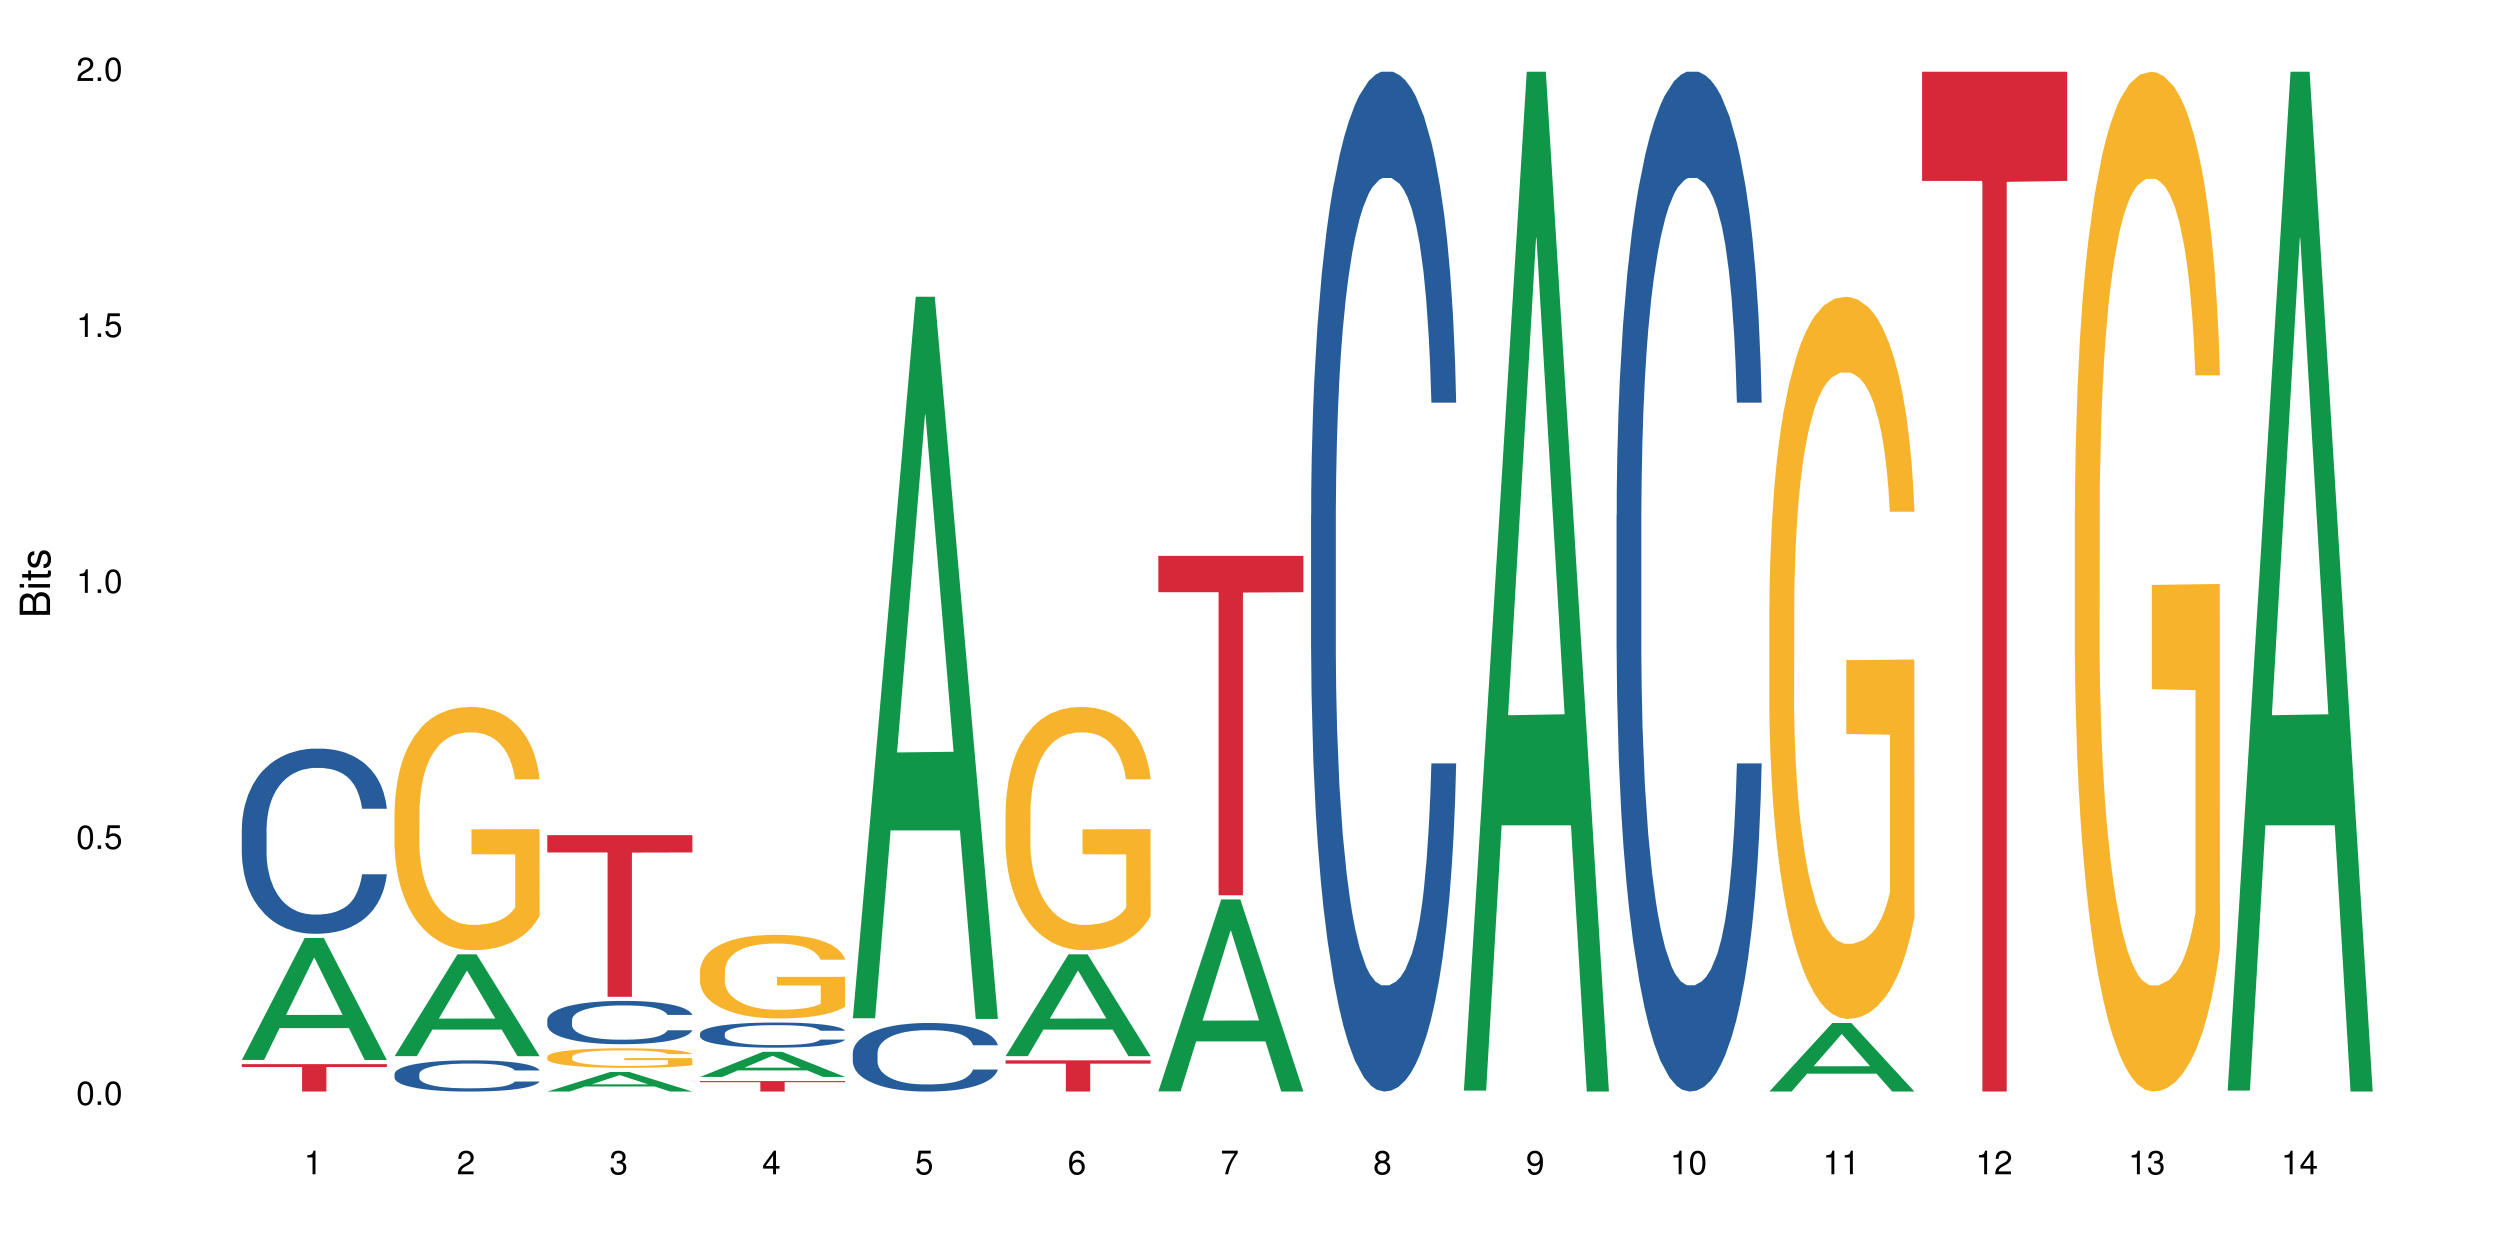 <?xml version="1.0" encoding="UTF-8"?>
<svg xmlns="http://www.w3.org/2000/svg" xmlns:xlink="http://www.w3.org/1999/xlink" width="720pt" height="360pt" viewBox="0 0 720 360" version="1.1">
<defs>
<g>
<symbol overflow="visible" id="glyph0-0">
<path style="stroke:none;" d=""/>
</symbol>
<symbol overflow="visible" id="glyph0-1">
<path style="stroke:none;" d="M 2.641 -6.797 C 2 -6.797 1.422 -6.531 1.078 -6.047 C 0.641 -5.453 0.406 -4.547 0.406 -3.297 C 0.406 -1 1.188 0.219 2.641 0.219 C 4.078 0.219 4.859 -1 4.859 -3.234 C 4.859 -4.562 4.656 -5.438 4.203 -6.047 C 3.844 -6.531 3.281 -6.797 2.641 -6.797 Z M 2.641 -6.047 C 3.547 -6.047 4 -5.125 4 -3.312 C 4 -1.375 3.562 -0.484 2.625 -0.484 C 1.734 -0.484 1.281 -1.422 1.281 -3.281 C 1.281 -5.141 1.734 -6.047 2.641 -6.047 Z M 2.641 -6.047 "/>
</symbol>
<symbol overflow="visible" id="glyph0-2">
<path style="stroke:none;" d="M 1.828 -1 L 0.828 -1 L 0.828 0 L 1.828 0 Z M 1.828 -1 "/>
</symbol>
<symbol overflow="visible" id="glyph0-3">
<path style="stroke:none;" d="M 4.562 -6.797 L 1.062 -6.797 L 0.547 -3.094 L 1.328 -3.094 C 1.719 -3.562 2.047 -3.734 2.578 -3.734 C 3.484 -3.734 4.062 -3.109 4.062 -2.094 C 4.062 -1.125 3.484 -0.531 2.578 -0.531 C 1.828 -0.531 1.375 -0.906 1.188 -1.672 L 0.328 -1.672 C 0.453 -1.109 0.547 -0.844 0.75 -0.594 C 1.125 -0.078 1.828 0.219 2.594 0.219 C 3.969 0.219 4.922 -0.781 4.922 -2.219 C 4.922 -3.562 4.031 -4.484 2.719 -4.484 C 2.25 -4.484 1.859 -4.359 1.469 -4.062 L 1.734 -5.969 L 4.562 -5.969 Z M 4.562 -6.797 "/>
</symbol>
<symbol overflow="visible" id="glyph0-4">
<path style="stroke:none;" d="M 2.484 -4.844 L 2.484 0 L 3.328 0 L 3.328 -6.797 L 2.766 -6.797 C 2.469 -5.75 2.281 -5.609 0.984 -5.453 L 0.984 -4.844 Z M 2.484 -4.844 "/>
</symbol>
<symbol overflow="visible" id="glyph0-5">
<path style="stroke:none;" d="M 4.859 -0.828 L 1.281 -0.828 C 1.359 -1.391 1.672 -1.75 2.5 -2.234 L 3.469 -2.75 C 4.406 -3.266 4.906 -3.969 4.906 -4.812 C 4.906 -5.375 4.672 -5.906 4.266 -6.266 C 3.859 -6.625 3.375 -6.797 2.719 -6.797 C 1.859 -6.797 1.219 -6.5 0.844 -5.922 C 0.609 -5.562 0.5 -5.125 0.484 -4.438 L 1.328 -4.438 C 1.359 -4.906 1.406 -5.188 1.531 -5.406 C 1.75 -5.812 2.188 -6.062 2.703 -6.062 C 3.469 -6.062 4.031 -5.516 4.031 -4.781 C 4.031 -4.25 3.719 -3.797 3.125 -3.438 L 2.234 -2.938 C 0.812 -2.141 0.406 -1.5 0.328 0 L 4.859 0 Z M 4.859 -0.828 "/>
</symbol>
<symbol overflow="visible" id="glyph0-6">
<path style="stroke:none;" d="M 2.125 -3.125 L 2.578 -3.125 C 3.516 -3.125 3.984 -2.703 3.984 -1.891 C 3.984 -1.031 3.469 -0.531 2.578 -0.531 C 1.656 -0.531 1.203 -0.984 1.156 -1.969 L 0.312 -1.969 C 0.344 -1.422 0.438 -1.078 0.609 -0.766 C 0.953 -0.109 1.625 0.219 2.547 0.219 C 3.953 0.219 4.859 -0.609 4.859 -1.906 C 4.859 -2.766 4.516 -3.25 3.703 -3.516 C 4.344 -3.766 4.656 -4.25 4.656 -4.938 C 4.656 -6.109 3.875 -6.797 2.578 -6.797 C 1.203 -6.797 0.484 -6.047 0.453 -4.609 L 1.297 -4.609 C 1.312 -5.016 1.344 -5.25 1.453 -5.453 C 1.641 -5.828 2.062 -6.062 2.594 -6.062 C 3.344 -6.062 3.797 -5.625 3.797 -4.906 C 3.797 -4.422 3.609 -4.141 3.25 -3.984 C 3.016 -3.891 2.719 -3.844 2.125 -3.844 Z M 2.125 -3.125 "/>
</symbol>
<symbol overflow="visible" id="glyph0-7">
<path style="stroke:none;" d="M 3.141 -1.625 L 3.141 0 L 3.984 0 L 3.984 -1.625 L 4.984 -1.625 L 4.984 -2.391 L 3.984 -2.391 L 3.984 -6.797 L 3.359 -6.797 L 0.266 -2.516 L 0.266 -1.625 Z M 3.141 -2.391 L 1 -2.391 L 3.141 -5.359 Z M 3.141 -2.391 "/>
</symbol>
<symbol overflow="visible" id="glyph0-8">
<path style="stroke:none;" d="M 4.781 -5.031 C 4.609 -6.141 3.891 -6.797 2.844 -6.797 C 2.094 -6.797 1.422 -6.438 1.031 -5.828 C 0.609 -5.172 0.406 -4.344 0.406 -3.094 C 0.406 -1.953 0.578 -1.234 0.984 -0.625 C 1.359 -0.078 1.953 0.219 2.703 0.219 C 3.984 0.219 4.922 -0.734 4.922 -2.078 C 4.922 -3.344 4.062 -4.234 2.844 -4.234 C 2.172 -4.234 1.641 -3.969 1.281 -3.469 C 1.281 -5.125 1.828 -6.047 2.797 -6.047 C 3.391 -6.047 3.797 -5.672 3.938 -5.031 Z M 2.734 -3.484 C 3.547 -3.484 4.062 -2.922 4.062 -2 C 4.062 -1.156 3.484 -0.531 2.703 -0.531 C 1.922 -0.531 1.328 -1.188 1.328 -2.047 C 1.328 -2.891 1.906 -3.484 2.734 -3.484 Z M 2.734 -3.484 "/>
</symbol>
<symbol overflow="visible" id="glyph0-9">
<path style="stroke:none;" d="M 4.984 -6.797 L 0.438 -6.797 L 0.438 -5.969 L 4.109 -5.969 C 2.5 -3.656 1.828 -2.234 1.328 0 L 2.219 0 C 2.594 -2.172 3.453 -4.047 4.984 -6.094 Z M 4.984 -6.797 "/>
</symbol>
<symbol overflow="visible" id="glyph0-10">
<path style="stroke:none;" d="M 3.75 -3.578 C 4.453 -4 4.688 -4.344 4.688 -4.984 C 4.688 -6.047 3.844 -6.797 2.641 -6.797 C 1.438 -6.797 0.594 -6.047 0.594 -4.984 C 0.594 -4.359 0.828 -4.016 1.516 -3.578 C 0.734 -3.203 0.359 -2.641 0.359 -1.891 C 0.359 -0.641 1.297 0.219 2.641 0.219 C 3.984 0.219 4.922 -0.641 4.922 -1.875 C 4.922 -2.641 4.531 -3.203 3.75 -3.578 Z M 2.641 -6.047 C 3.359 -6.047 3.812 -5.625 3.812 -4.969 C 3.812 -4.344 3.344 -3.922 2.641 -3.922 C 1.922 -3.922 1.453 -4.344 1.453 -4.984 C 1.453 -5.625 1.922 -6.047 2.641 -6.047 Z M 2.641 -3.203 C 3.484 -3.203 4.062 -2.672 4.062 -1.875 C 4.062 -1.062 3.484 -0.531 2.625 -0.531 C 1.797 -0.531 1.219 -1.078 1.219 -1.875 C 1.219 -2.672 1.797 -3.203 2.641 -3.203 Z M 2.641 -3.203 "/>
</symbol>
<symbol overflow="visible" id="glyph0-11">
<path style="stroke:none;" d="M 0.516 -1.547 C 0.672 -0.438 1.406 0.219 2.438 0.219 C 3.188 0.219 3.859 -0.141 4.266 -0.75 C 4.688 -1.406 4.891 -2.25 4.891 -3.484 C 4.891 -4.625 4.703 -5.359 4.312 -5.953 C 3.938 -6.5 3.344 -6.797 2.594 -6.797 C 1.297 -6.797 0.359 -5.844 0.359 -4.516 C 0.359 -3.25 1.234 -2.344 2.453 -2.344 C 3.094 -2.344 3.562 -2.578 4.016 -3.109 C 4 -1.453 3.469 -0.531 2.5 -0.531 C 1.906 -0.531 1.484 -0.906 1.359 -1.547 Z M 2.578 -6.062 C 3.375 -6.062 3.969 -5.406 3.969 -4.531 C 3.969 -3.688 3.375 -3.094 2.547 -3.094 C 1.734 -3.094 1.234 -3.672 1.234 -4.578 C 1.234 -5.438 1.797 -6.062 2.578 -6.062 Z M 2.578 -6.062 "/>
</symbol>
<symbol overflow="visible" id="glyph1-0">
<path style="stroke:none;" d=""/>
</symbol>
<symbol overflow="visible" id="glyph1-1">
<path style="stroke:none;" d="M 0 -0.953 L 0 -4.891 C 0 -5.719 -0.234 -6.344 -0.734 -6.797 C -1.188 -7.234 -1.812 -7.469 -2.5 -7.469 C -3.547 -7.469 -4.188 -7 -4.625 -5.875 C -4.984 -6.672 -5.641 -7.094 -6.531 -7.094 C -7.156 -7.094 -7.734 -6.859 -8.141 -6.391 C -8.562 -5.938 -8.75 -5.344 -8.75 -4.5 L -8.75 -0.953 Z M -4.984 -2.062 L -7.766 -2.062 L -7.766 -4.219 C -7.766 -4.844 -7.688 -5.203 -7.453 -5.5 C -7.219 -5.812 -6.859 -5.969 -6.375 -5.969 C -5.906 -5.969 -5.531 -5.812 -5.297 -5.5 C -5.062 -5.203 -4.984 -4.844 -4.984 -4.219 Z M -0.984 -2.062 L -4 -2.062 L -4 -4.781 C -4 -5.328 -3.859 -5.688 -3.578 -5.953 C -3.297 -6.219 -2.922 -6.359 -2.484 -6.359 C -2.062 -6.359 -1.688 -6.219 -1.406 -5.953 C -1.109 -5.688 -0.984 -5.328 -0.984 -4.781 Z M -0.984 -2.062 "/>
</symbol>
<symbol overflow="visible" id="glyph1-2">
<path style="stroke:none;" d="M -6.281 -1.797 L -6.281 -0.797 L 0 -0.797 L 0 -1.797 Z M -8.75 -1.797 L -8.75 -0.797 L -7.484 -0.797 L -7.484 -1.797 Z M -8.75 -1.797 "/>
</symbol>
<symbol overflow="visible" id="glyph1-3">
<path style="stroke:none;" d="M -6.281 -3.047 L -6.281 -2.016 L -8.016 -2.016 L -8.016 -1.016 L -6.281 -1.016 L -6.281 -0.172 L -5.469 -0.172 L -5.469 -1.016 L -0.719 -1.016 C -0.078 -1.016 0.281 -1.453 0.281 -2.234 C 0.281 -2.469 0.25 -2.719 0.188 -3.047 L -0.641 -3.047 C -0.609 -2.922 -0.594 -2.766 -0.594 -2.562 C -0.594 -2.141 -0.719 -2.016 -1.156 -2.016 L -5.469 -2.016 L -5.469 -3.047 Z M -6.281 -3.047 "/>
</symbol>
<symbol overflow="visible" id="glyph1-4">
<path style="stroke:none;" d="M -4.531 -5.25 C -5.766 -5.25 -6.469 -4.422 -6.469 -2.969 C -6.469 -1.516 -5.719 -0.562 -4.547 -0.562 C -3.562 -0.562 -3.094 -1.062 -2.734 -2.562 L -2.516 -3.484 C -2.344 -4.188 -2.094 -4.469 -1.625 -4.469 C -1.047 -4.469 -0.641 -3.875 -0.641 -3 C -0.641 -2.453 -0.797 -2 -1.062 -1.75 C -1.25 -1.594 -1.422 -1.531 -1.875 -1.469 L -1.875 -0.406 C -0.422 -0.453 0.281 -1.266 0.281 -2.922 C 0.281 -4.5 -0.5 -5.516 -1.719 -5.516 C -2.656 -5.516 -3.172 -4.984 -3.469 -3.734 L -3.703 -2.766 C -3.891 -1.953 -4.156 -1.609 -4.594 -1.609 C -5.172 -1.609 -5.547 -2.125 -5.547 -2.938 C -5.547 -3.75 -5.203 -4.172 -4.531 -4.203 Z M -4.531 -5.25 "/>
</symbol>
</g>
</defs>
<g id="surface80667">
<rect x="0" y="0" width="720" height="360" style="fill:rgb(100%,100%,100%);fill-opacity:1;stroke:none;"/>
<path style=" stroke:none;fill-rule:nonzero;fill:rgb(6.275%,58.824%,28.235%);fill-opacity:1;" d="M 69.629 305.254 L 69.676 305.219 L 87.758 270.121 L 93.25 270.121 L 111.422 305.285 L 105.039 305.285 L 100.484 296.105 L 80.523 296.105 L 76.059 305.254 L 69.629 305.254 L 82.445 292.309 L 98.652 292.277 L 90.57 275.867 L 90.48 275.836 L 90.391 275.934 L 82.398 292.277 L 82.445 292.309 Z M 69.629 305.254 "/>
<path style=" stroke:none;fill-rule:nonzero;fill:rgb(14.51%,36.078%,60%);fill-opacity:1;" d="M 69.629 238.816 L 69.68 238.766 L 69.68 237.598 L 69.832 235.742 L 70.191 233.402 L 70.547 231.797 L 71.465 228.918 L 72.738 226.141 L 74.062 223.996 L 75.031 222.727 L 75.898 221.754 L 77.887 219.949 L 79.16 219.023 L 80.535 218.195 L 82.219 217.363 L 83.441 216.879 L 86.195 216.098 L 88.234 215.758 L 89.812 215.609 L 93.227 215.609 L 95.266 215.805 L 96.746 216.047 L 98.375 216.438 L 99.75 216.879 L 102.148 217.949 L 104.289 219.316 L 105.258 220.094 L 106.785 221.605 L 107.957 223.07 L 108.773 224.336 L 109.691 226.141 L 110.504 228.332 L 111.117 230.82 L 111.422 232.918 L 104.289 232.918 L 103.93 230.965 L 103.523 229.457 L 102.758 227.457 L 101.992 226.043 L 100.922 224.629 L 99.957 223.703 L 98.629 222.777 L 97.457 222.191 L 96.234 221.754 L 95.062 221.461 L 92.82 221.168 L 90.219 221.168 L 89.254 221.266 L 87.266 221.656 L 86.195 221.996 L 84.664 222.68 L 83.594 223.312 L 82.32 224.289 L 81.453 225.117 L 80.383 226.383 L 79.617 227.504 L 78.754 229.113 L 78.242 230.332 L 77.785 231.699 L 77.375 233.305 L 77.07 235.012 L 76.867 236.816 L 76.766 238.57 L 76.766 246.129 L 76.867 247.883 L 77.121 249.93 L 77.785 252.902 L 78.754 255.488 L 79.875 257.535 L 80.945 259 L 81.555 259.68 L 82.371 260.461 L 83.645 261.438 L 85.48 262.41 L 86.551 262.801 L 88.184 263.191 L 89.863 263.387 L 92.105 263.387 L 94.094 263.191 L 95.418 262.945 L 96.797 262.559 L 98.68 261.727 L 99.852 260.949 L 100.871 260.023 L 101.637 259.094 L 102.148 258.316 L 102.91 256.805 L 103.523 255.148 L 103.98 253.441 L 104.289 251.781 L 111.422 251.781 L 111.117 253.734 L 110.66 255.633 L 110.199 257.047 L 109.484 258.754 L 108.672 260.266 L 107.5 261.973 L 106.531 263.094 L 105.258 264.312 L 104.082 265.238 L 102.809 266.066 L 100.922 267.043 L 99.699 267.531 L 98.375 267.969 L 96.797 268.359 L 94.809 268.699 L 92.668 268.895 L 90.68 268.941 L 88.539 268.848 L 86.957 268.652 L 84.867 268.211 L 82.27 267.336 L 80.383 266.406 L 78.906 265.48 L 77.633 264.508 L 76.203 263.191 L 74.371 261.047 L 73.25 259.387 L 72.484 258.023 L 71.617 256.121 L 71.004 254.414 L 70.293 251.684 L 69.781 248.223 L 69.629 245.543 Z M 69.629 238.816 "/>
<path style=" stroke:none;fill-rule:nonzero;fill:rgb(83.922%,15.686%,22.353%);fill-opacity:1;" d="M 69.629 306.465 L 111.422 306.465 L 111.422 307.312 L 94.004 307.32 L 94.004 314.371 L 86.996 314.371 L 86.996 307.324 L 86.895 307.312 L 69.629 307.312 Z M 69.629 306.465 "/>
<path style=" stroke:none;fill-rule:nonzero;fill:rgb(6.275%,58.824%,28.235%);fill-opacity:1;" d="M 113.621 304.164 L 113.668 304.137 L 131.75 274.84 L 137.242 274.84 L 155.418 304.191 L 149.031 304.191 L 144.477 296.531 L 124.52 296.531 L 120.051 304.164 L 113.621 304.164 L 126.438 293.359 L 142.645 293.332 L 134.562 279.633 L 134.477 279.605 L 134.387 279.688 L 126.395 293.332 L 126.438 293.359 Z M 113.621 304.164 "/>
<path style=" stroke:none;fill-rule:nonzero;fill:rgb(14.51%,36.078%,60%);fill-opacity:1;" d="M 113.621 309.289 L 113.672 309.277 L 113.672 309.082 L 113.828 308.77 L 114.184 308.375 L 114.539 308.102 L 115.457 307.617 L 116.73 307.148 L 118.059 306.785 L 119.023 306.574 L 119.891 306.41 L 121.879 306.105 L 123.152 305.949 L 124.531 305.809 L 126.211 305.668 L 127.434 305.586 L 130.188 305.453 L 132.227 305.398 L 133.805 305.371 L 137.223 305.371 L 139.258 305.406 L 140.738 305.445 L 142.367 305.512 L 143.746 305.586 L 146.141 305.766 L 148.281 305.996 L 149.25 306.129 L 150.777 306.383 L 151.949 306.629 L 152.766 306.844 L 153.684 307.148 L 154.5 307.52 L 155.109 307.938 L 155.418 308.293 L 148.281 308.293 L 147.926 307.965 L 147.516 307.707 L 146.75 307.371 L 145.988 307.133 L 144.918 306.895 L 143.949 306.738 L 142.625 306.582 L 141.453 306.484 L 140.227 306.41 L 139.055 306.359 L 136.812 306.309 L 134.215 306.309 L 133.246 306.328 L 131.258 306.391 L 130.188 306.449 L 128.66 306.566 L 127.59 306.672 L 126.312 306.836 L 125.449 306.977 L 124.379 307.191 L 123.613 307.379 L 122.746 307.652 L 122.234 307.855 L 121.777 308.086 L 121.371 308.359 L 121.062 308.645 L 120.859 308.949 L 120.758 309.246 L 120.758 310.52 L 120.859 310.816 L 121.113 311.164 L 121.777 311.664 L 122.746 312.102 L 123.867 312.445 L 124.938 312.691 L 125.551 312.809 L 126.363 312.941 L 127.641 313.105 L 129.473 313.27 L 130.543 313.336 L 132.176 313.398 L 133.855 313.434 L 136.098 313.434 L 138.086 313.398 L 139.414 313.359 L 140.789 313.293 L 142.676 313.152 L 143.848 313.023 L 144.867 312.867 L 145.629 312.711 L 146.141 312.578 L 146.906 312.324 L 147.516 312.043 L 147.977 311.754 L 148.281 311.477 L 155.418 311.477 L 155.109 311.805 L 154.652 312.125 L 154.191 312.363 L 153.48 312.652 L 152.664 312.906 L 151.492 313.195 L 150.523 313.383 L 149.25 313.59 L 148.078 313.746 L 146.805 313.887 L 144.918 314.051 L 143.695 314.133 L 142.367 314.207 L 140.789 314.273 L 138.801 314.328 L 136.66 314.363 L 134.672 314.371 L 132.531 314.355 L 130.953 314.32 L 128.863 314.246 L 126.262 314.098 L 124.379 313.941 L 122.898 313.785 L 121.625 313.621 L 120.199 313.398 L 118.363 313.039 L 117.242 312.758 L 116.477 312.527 L 115.609 312.207 L 115 311.918 L 114.285 311.457 L 113.777 310.875 L 113.621 310.422 Z M 113.621 309.289 "/>
<path style=" stroke:none;fill-rule:nonzero;fill:rgb(96.863%,70.196%,16.863%);fill-opacity:1;" d="M 113.621 233.602 L 113.672 233.539 L 113.672 232.258 L 113.879 229.379 L 114.387 225.41 L 115.051 222.148 L 115.762 219.59 L 116.223 218.246 L 116.988 216.324 L 117.648 214.918 L 119.332 212.039 L 121.473 209.352 L 122.645 208.199 L 123.969 207.109 L 125.855 205.895 L 126.723 205.449 L 129.371 204.422 L 132.379 203.785 L 135.691 203.594 L 137.223 203.656 L 139.312 203.91 L 142.164 204.617 L 143.797 205.254 L 145.07 205.895 L 146.395 206.727 L 148.027 208.008 L 149.555 209.543 L 150.777 211.078 L 152 213 L 153.02 215.047 L 153.887 217.285 L 154.652 219.973 L 155.109 222.211 L 155.418 224.453 L 148.332 224.453 L 147.926 222.211 L 147.465 220.484 L 146.699 218.375 L 145.938 216.836 L 145.172 215.621 L 143.746 213.957 L 142.523 212.934 L 140.992 212.039 L 139.516 211.461 L 137.832 211.078 L 136.812 210.949 L 134.113 210.949 L 131.664 211.398 L 130.238 211.91 L 129.219 212.422 L 127.793 213.383 L 126.926 214.148 L 126.414 214.66 L 124.887 216.645 L 123.867 218.438 L 123.305 219.652 L 122.594 221.574 L 122.082 223.301 L 121.523 225.859 L 121.219 227.781 L 120.809 232.129 L 120.758 243.648 L 120.91 246.078 L 121.219 248.703 L 121.625 251.008 L 122.234 253.438 L 122.848 255.293 L 123.918 257.789 L 124.836 259.453 L 125.551 260.543 L 126.926 262.27 L 127.484 262.844 L 128.812 263.996 L 130.188 264.891 L 131.871 265.66 L 133.145 266.043 L 135.184 266.363 L 137.781 266.363 L 140.84 265.98 L 142.777 265.469 L 144.102 264.957 L 144.969 264.508 L 146.039 263.805 L 146.805 263.164 L 147.516 262.461 L 148.383 261.371 L 148.383 246.078 L 135.793 246.016 L 135.793 238.848 L 155.367 238.785 L 155.418 263.805 L 154.348 265.531 L 153.02 267.195 L 151.746 268.477 L 150.422 269.562 L 148.535 270.777 L 147.008 271.547 L 144.664 272.441 L 142.523 273.02 L 140.277 273.402 L 138.293 273.594 L 135.945 273.66 L 133.855 273.531 L 131.613 273.148 L 129.832 272.633 L 128.199 271.996 L 126.57 271.164 L 124.531 269.82 L 123.203 268.73 L 121.828 267.387 L 120.453 265.789 L 119.23 264.059 L 118.414 262.715 L 117.598 261.18 L 116.73 259.262 L 115.918 257.086 L 115.305 255.102 L 114.742 252.863 L 114.336 250.75 L 113.93 247.871 L 113.727 245.566 L 113.621 243.586 Z M 113.621 233.602 "/>
<path style=" stroke:none;fill-rule:nonzero;fill:rgb(6.275%,58.824%,28.235%);fill-opacity:1;" d="M 157.617 314.367 L 157.66 314.359 L 175.746 308.73 L 181.238 308.73 L 199.41 314.371 L 193.023 314.371 L 188.469 312.898 L 168.512 312.898 L 164.047 314.367 L 157.617 314.367 L 170.43 312.289 L 186.641 312.285 L 178.559 309.652 L 178.469 309.645 L 178.379 309.66 L 170.387 312.285 L 170.43 312.289 Z M 157.617 314.367 "/>
<path style=" stroke:none;fill-rule:nonzero;fill:rgb(14.51%,36.078%,60%);fill-opacity:1;" d="M 157.617 293.688 L 157.668 293.676 L 157.668 293.402 L 157.82 292.969 L 158.176 292.426 L 158.535 292.047 L 159.449 291.375 L 160.727 290.727 L 162.051 290.227 L 163.02 289.93 L 163.887 289.703 L 165.871 289.281 L 167.148 289.062 L 168.523 288.871 L 170.207 288.676 L 171.43 288.562 L 174.18 288.379 L 176.219 288.301 L 177.801 288.266 L 181.215 288.266 L 183.254 288.312 L 184.73 288.367 L 186.363 288.461 L 187.738 288.562 L 190.133 288.812 L 192.273 289.133 L 193.242 289.312 L 194.773 289.668 L 195.945 290.008 L 196.758 290.305 L 197.676 290.727 L 198.492 291.238 L 199.105 291.82 L 199.41 292.309 L 192.273 292.309 L 191.918 291.855 L 191.512 291.5 L 190.746 291.035 L 189.98 290.703 L 188.91 290.375 L 187.941 290.156 L 186.617 289.941 L 185.445 289.805 L 184.223 289.703 L 183.051 289.633 L 180.805 289.566 L 178.207 289.566 L 177.238 289.586 L 175.25 289.68 L 174.18 289.758 L 172.652 289.918 L 171.582 290.066 L 170.309 290.293 L 169.441 290.488 L 168.371 290.785 L 167.605 291.047 L 166.738 291.422 L 166.23 291.707 L 165.77 292.023 L 165.363 292.402 L 165.059 292.801 L 164.855 293.223 L 164.75 293.633 L 164.75 295.398 L 164.855 295.809 L 165.109 296.285 L 165.77 296.98 L 166.738 297.586 L 167.859 298.062 L 168.93 298.406 L 169.543 298.562 L 170.359 298.746 L 171.633 298.973 L 173.469 299.203 L 174.539 299.293 L 176.168 299.383 L 177.852 299.43 L 180.094 299.43 L 182.082 299.383 L 183.406 299.328 L 184.781 299.234 L 186.668 299.043 L 187.84 298.859 L 188.859 298.645 L 189.625 298.426 L 190.133 298.246 L 190.898 297.891 L 191.512 297.504 L 191.969 297.105 L 192.273 296.719 L 199.41 296.719 L 199.105 297.176 L 198.645 297.617 L 198.188 297.949 L 197.473 298.348 L 196.656 298.699 L 195.484 299.098 L 194.516 299.363 L 193.242 299.645 L 192.07 299.863 L 190.797 300.055 L 188.91 300.285 L 187.688 300.398 L 186.363 300.5 L 184.781 300.59 L 182.793 300.672 L 180.652 300.719 L 178.664 300.727 L 176.523 300.707 L 174.945 300.66 L 172.855 300.559 L 170.258 300.352 L 168.371 300.137 L 166.891 299.918 L 165.617 299.691 L 164.191 299.383 L 162.355 298.883 L 161.234 298.496 L 160.469 298.176 L 159.605 297.734 L 158.992 297.332 L 158.277 296.695 L 157.77 295.887 L 157.617 295.262 Z M 157.617 293.688 "/>
<path style=" stroke:none;fill-rule:nonzero;fill:rgb(96.863%,70.196%,16.863%);fill-opacity:1;" d="M 157.617 304.324 L 157.668 304.32 L 157.668 304.215 L 157.871 303.984 L 158.379 303.664 L 159.043 303.402 L 159.758 303.195 L 160.215 303.086 L 160.98 302.934 L 161.641 302.82 L 163.324 302.59 L 165.465 302.371 L 166.637 302.277 L 167.961 302.191 L 169.848 302.094 L 170.715 302.059 L 173.363 301.977 L 176.371 301.922 L 179.684 301.906 L 181.215 301.914 L 183.305 301.934 L 186.156 301.992 L 187.789 302.043 L 189.062 302.094 L 190.387 302.16 L 192.02 302.262 L 193.547 302.387 L 194.773 302.512 L 195.996 302.664 L 197.016 302.832 L 197.879 303.012 L 198.645 303.227 L 199.105 303.406 L 199.41 303.586 L 192.324 303.586 L 191.918 303.406 L 191.457 303.27 L 190.695 303.098 L 189.93 302.973 L 189.164 302.875 L 187.738 302.742 L 186.516 302.66 L 184.984 302.59 L 183.508 302.543 L 181.824 302.512 L 180.805 302.5 L 178.105 302.5 L 175.66 302.535 L 174.23 302.578 L 173.211 302.617 L 171.785 302.695 L 170.918 302.758 L 170.41 302.801 L 168.879 302.961 L 167.859 303.102 L 167.301 303.203 L 166.586 303.355 L 166.078 303.496 L 165.516 303.699 L 165.211 303.855 L 164.801 304.207 L 164.75 305.133 L 164.906 305.328 L 165.211 305.539 L 165.617 305.727 L 166.23 305.922 L 166.84 306.07 L 167.91 306.273 L 168.828 306.406 L 169.543 306.492 L 170.918 306.633 L 171.48 306.68 L 172.805 306.773 L 174.18 306.844 L 175.863 306.906 L 177.137 306.938 L 179.176 306.961 L 181.773 306.961 L 184.832 306.93 L 186.77 306.891 L 188.094 306.848 L 188.961 306.812 L 190.031 306.758 L 190.797 306.703 L 191.512 306.648 L 192.375 306.559 L 192.375 305.328 L 179.789 305.324 L 179.789 304.746 L 199.359 304.742 L 199.41 306.758 L 198.34 306.895 L 197.016 307.027 L 195.738 307.133 L 194.414 307.219 L 192.527 307.316 L 191 307.379 L 188.656 307.453 L 186.516 307.5 L 184.273 307.527 L 182.285 307.543 L 179.941 307.551 L 177.852 307.539 L 175.609 307.508 L 173.824 307.469 L 172.191 307.414 L 170.562 307.348 L 168.523 307.242 L 167.199 307.152 L 165.82 307.043 L 164.445 306.914 L 163.223 306.777 L 162.406 306.668 L 161.59 306.543 L 160.727 306.391 L 159.91 306.215 L 159.297 306.055 L 158.738 305.875 L 158.328 305.707 L 157.922 305.473 L 157.719 305.289 L 157.617 305.129 Z M 157.617 304.324 "/>
<path style=" stroke:none;fill-rule:nonzero;fill:rgb(83.922%,15.686%,22.353%);fill-opacity:1;" d="M 157.617 240.52 L 199.41 240.52 L 199.41 245.504 L 181.992 245.547 L 181.992 287.086 L 174.984 287.086 L 174.984 245.59 L 174.883 245.504 L 157.617 245.504 Z M 157.617 240.52 "/>
<path style=" stroke:none;fill-rule:nonzero;fill:rgb(6.275%,58.824%,28.235%);fill-opacity:1;" d="M 201.609 310.152 L 201.652 310.145 L 219.738 302.918 L 225.23 302.918 L 243.402 310.16 L 237.02 310.16 L 232.465 308.27 L 212.504 308.27 L 208.039 310.152 L 201.609 310.152 L 214.426 307.488 L 230.633 307.48 L 222.551 304.102 L 222.461 304.094 L 222.371 304.113 L 214.379 307.48 L 214.426 307.488 Z M 201.609 310.152 "/>
<path style=" stroke:none;fill-rule:nonzero;fill:rgb(14.51%,36.078%,60%);fill-opacity:1;" d="M 201.609 297.645 L 201.66 297.637 L 201.66 297.48 L 201.812 297.227 L 202.172 296.91 L 202.527 296.691 L 203.445 296.301 L 204.719 295.922 L 206.043 295.633 L 207.012 295.461 L 207.879 295.328 L 209.867 295.082 L 211.141 294.957 L 212.516 294.844 L 214.199 294.73 L 215.422 294.664 L 218.176 294.559 L 220.211 294.512 L 221.793 294.492 L 225.207 294.492 L 227.246 294.52 L 228.723 294.555 L 230.355 294.605 L 231.73 294.664 L 234.129 294.812 L 236.27 294.996 L 237.234 295.102 L 238.766 295.309 L 239.938 295.508 L 240.754 295.68 L 241.672 295.922 L 242.484 296.223 L 243.098 296.559 L 243.402 296.844 L 236.27 296.844 L 235.91 296.578 L 235.504 296.375 L 234.738 296.102 L 233.973 295.91 L 232.902 295.719 L 231.934 295.594 L 230.609 295.469 L 229.438 295.387 L 228.215 295.328 L 227.043 295.289 L 224.801 295.25 L 222.199 295.25 L 221.23 295.262 L 219.246 295.316 L 218.176 295.359 L 216.645 295.453 L 215.574 295.539 L 214.301 295.672 L 213.434 295.785 L 212.363 295.957 L 211.598 296.109 L 210.734 296.328 L 210.223 296.492 L 209.766 296.68 L 209.355 296.898 L 209.051 297.129 L 208.848 297.375 L 208.746 297.613 L 208.746 298.637 L 208.848 298.875 L 209.102 299.156 L 209.766 299.559 L 210.734 299.91 L 211.855 300.188 L 212.926 300.387 L 213.535 300.48 L 214.352 300.586 L 215.625 300.719 L 217.461 300.848 L 218.531 300.902 L 220.16 300.957 L 221.844 300.98 L 224.086 300.98 L 226.074 300.957 L 227.398 300.922 L 228.777 300.871 L 230.66 300.758 L 231.832 300.652 L 232.852 300.523 L 233.617 300.398 L 234.129 300.293 L 234.891 300.09 L 235.504 299.863 L 235.961 299.633 L 236.27 299.406 L 243.402 299.406 L 243.098 299.672 L 242.641 299.93 L 242.18 300.121 L 241.465 300.352 L 240.652 300.559 L 239.48 300.789 L 238.512 300.941 L 237.234 301.109 L 236.062 301.234 L 234.789 301.348 L 232.902 301.477 L 231.68 301.543 L 230.355 301.605 L 228.777 301.656 L 226.789 301.703 L 224.648 301.73 L 222.66 301.738 L 220.52 301.723 L 218.938 301.695 L 216.848 301.637 L 214.25 301.52 L 212.363 301.391 L 210.887 301.266 L 209.613 301.133 L 208.184 300.957 L 206.348 300.664 L 205.227 300.438 L 204.465 300.254 L 203.598 299.996 L 202.984 299.766 L 202.273 299.395 L 201.762 298.922 L 201.609 298.559 Z M 201.609 297.645 "/>
<path style=" stroke:none;fill-rule:nonzero;fill:rgb(96.863%,70.196%,16.863%);fill-opacity:1;" d="M 201.609 279.543 L 201.66 279.52 L 201.66 279.082 L 201.863 278.09 L 202.375 276.727 L 203.035 275.605 L 203.75 274.727 L 204.207 274.262 L 204.973 273.602 L 205.637 273.121 L 207.316 272.129 L 209.457 271.207 L 210.629 270.809 L 211.957 270.438 L 213.844 270.02 L 214.707 269.863 L 217.359 269.512 L 220.367 269.293 L 223.68 269.227 L 225.207 269.246 L 227.297 269.336 L 230.152 269.578 L 231.781 269.797 L 233.059 270.02 L 234.383 270.305 L 236.012 270.742 L 237.543 271.273 L 238.766 271.801 L 239.988 272.461 L 241.008 273.164 L 241.875 273.934 L 242.641 274.855 L 243.098 275.629 L 243.402 276.398 L 236.32 276.398 L 235.91 275.629 L 235.453 275.035 L 234.688 274.309 L 233.922 273.781 L 233.16 273.363 L 231.73 272.789 L 230.508 272.438 L 228.98 272.129 L 227.5 271.93 L 225.82 271.801 L 224.801 271.754 L 222.098 271.754 L 219.652 271.91 L 218.227 272.086 L 217.207 272.262 L 215.777 272.59 L 214.914 272.855 L 214.402 273.031 L 212.875 273.715 L 211.855 274.328 L 211.293 274.746 L 210.578 275.406 L 210.07 276 L 209.508 276.883 L 209.203 277.543 L 208.797 279.035 L 208.746 282.996 L 208.898 283.832 L 209.203 284.734 L 209.613 285.527 L 210.223 286.363 L 210.836 287 L 211.906 287.859 L 212.824 288.43 L 213.535 288.805 L 214.914 289.398 L 215.473 289.598 L 216.797 289.992 L 218.176 290.301 L 219.855 290.562 L 221.129 290.695 L 223.168 290.805 L 225.77 290.805 L 228.828 290.676 L 230.762 290.5 L 232.09 290.324 L 232.953 290.168 L 234.023 289.926 L 234.789 289.707 L 235.504 289.465 L 236.371 289.09 L 236.371 283.832 L 223.781 283.812 L 223.781 281.348 L 243.352 281.324 L 243.402 289.926 L 242.332 290.52 L 241.008 291.094 L 239.734 291.531 L 238.41 291.906 L 236.523 292.324 L 234.992 292.59 L 232.648 292.895 L 230.508 293.094 L 228.266 293.227 L 226.277 293.293 L 223.934 293.312 L 221.844 293.27 L 219.602 293.137 L 217.816 292.961 L 216.188 292.742 L 214.555 292.457 L 212.516 291.996 L 211.191 291.621 L 209.816 291.16 L 208.438 290.609 L 207.215 290.016 L 206.402 289.551 L 205.586 289.023 L 204.719 288.363 L 203.902 287.617 L 203.293 286.934 L 202.73 286.164 L 202.324 285.438 L 201.914 284.449 L 201.711 283.656 L 201.609 282.977 Z M 201.609 279.543 "/>
<path style=" stroke:none;fill-rule:nonzero;fill:rgb(83.922%,15.686%,22.353%);fill-opacity:1;" d="M 201.609 311.34 L 243.402 311.34 L 243.402 311.664 L 225.984 311.668 L 225.984 314.371 L 218.977 314.371 L 218.977 311.668 L 218.875 311.664 L 201.609 311.664 Z M 201.609 311.34 "/>
<path style=" stroke:none;fill-rule:nonzero;fill:rgb(6.275%,58.824%,28.235%);fill-opacity:1;" d="M 245.602 293.258 L 245.648 293.062 L 263.73 85.465 L 269.223 85.465 L 287.398 293.453 L 281.012 293.453 L 276.457 239.16 L 256.496 239.16 L 252.031 293.258 L 245.602 293.258 L 258.418 216.703 L 274.625 216.508 L 266.543 119.445 L 266.457 119.25 L 266.367 119.836 L 258.375 216.508 L 258.418 216.703 Z M 245.602 293.258 "/>
<path style=" stroke:none;fill-rule:nonzero;fill:rgb(14.51%,36.078%,60%);fill-opacity:1;" d="M 245.602 303.223 L 245.652 303.203 L 245.652 302.77 L 245.809 302.086 L 246.164 301.219 L 246.52 300.625 L 247.438 299.559 L 248.711 298.531 L 250.035 297.738 L 251.004 297.266 L 251.871 296.906 L 253.859 296.238 L 255.133 295.895 L 256.512 295.59 L 258.191 295.281 L 259.414 295.102 L 262.168 294.812 L 264.207 294.688 L 265.785 294.633 L 269.199 294.633 L 271.238 294.707 L 272.719 294.797 L 274.348 294.941 L 275.727 295.102 L 278.121 295.5 L 280.262 296.004 L 281.23 296.293 L 282.758 296.852 L 283.93 297.395 L 284.746 297.863 L 285.664 298.531 L 286.48 299.344 L 287.09 300.262 L 287.398 301.039 L 280.262 301.039 L 279.906 300.316 L 279.496 299.758 L 278.73 299.016 L 277.969 298.496 L 276.898 297.973 L 275.93 297.629 L 274.605 297.285 L 273.43 297.07 L 272.207 296.906 L 271.035 296.797 L 268.793 296.691 L 266.195 296.691 L 265.227 296.727 L 263.238 296.871 L 262.168 296.996 L 260.637 297.25 L 259.566 297.484 L 258.293 297.844 L 257.426 298.152 L 256.355 298.621 L 255.594 299.035 L 254.727 299.629 L 254.215 300.082 L 253.758 300.586 L 253.352 301.184 L 253.043 301.812 L 252.84 302.48 L 252.738 303.129 L 252.738 305.926 L 252.84 306.578 L 253.094 307.336 L 253.758 308.434 L 254.727 309.391 L 255.848 310.148 L 256.918 310.691 L 257.531 310.941 L 258.344 311.23 L 259.617 311.594 L 261.453 311.953 L 262.523 312.098 L 264.156 312.242 L 265.836 312.312 L 268.078 312.312 L 270.066 312.242 L 271.395 312.152 L 272.77 312.008 L 274.656 311.699 L 275.828 311.41 L 276.848 311.07 L 277.609 310.727 L 278.121 310.438 L 278.887 309.879 L 279.496 309.266 L 279.957 308.633 L 280.262 308.02 L 287.398 308.02 L 287.09 308.742 L 286.633 309.445 L 286.172 309.969 L 285.461 310.602 L 284.645 311.16 L 283.473 311.789 L 282.504 312.207 L 281.23 312.656 L 280.059 313 L 278.781 313.305 L 276.898 313.668 L 275.676 313.848 L 274.348 314.012 L 272.77 314.152 L 270.781 314.281 L 268.641 314.352 L 266.652 314.371 L 264.512 314.336 L 262.934 314.262 L 260.844 314.102 L 258.242 313.773 L 256.355 313.434 L 254.879 313.09 L 253.605 312.73 L 252.18 312.242 L 250.344 311.449 L 249.223 310.836 L 248.457 310.328 L 247.59 309.625 L 246.98 308.996 L 246.266 307.984 L 245.754 306.703 L 245.602 305.711 Z M 245.602 303.223 "/>
<path style=" stroke:none;fill-rule:nonzero;fill:rgb(6.275%,58.824%,28.235%);fill-opacity:1;" d="M 289.598 304.164 L 289.641 304.137 L 307.727 274.84 L 313.219 274.84 L 331.391 304.191 L 325.004 304.191 L 320.449 296.531 L 300.492 296.531 L 296.027 304.164 L 289.598 304.164 L 302.41 293.359 L 318.621 293.332 L 310.539 279.633 L 310.449 279.605 L 310.359 279.688 L 302.367 293.332 L 302.41 293.359 Z M 289.598 304.164 "/>
<path style=" stroke:none;fill-rule:nonzero;fill:rgb(96.863%,70.196%,16.863%);fill-opacity:1;" d="M 289.598 233.602 L 289.648 233.539 L 289.648 232.258 L 289.852 229.379 L 290.359 225.41 L 291.023 222.148 L 291.738 219.59 L 292.195 218.246 L 292.961 216.324 L 293.621 214.918 L 295.305 212.039 L 297.445 209.352 L 298.617 208.199 L 299.941 207.109 L 301.828 205.895 L 302.695 205.449 L 305.344 204.422 L 308.352 203.785 L 311.664 203.594 L 313.195 203.656 L 315.285 203.91 L 318.137 204.617 L 319.77 205.254 L 321.043 205.895 L 322.367 206.727 L 324 208.008 L 325.527 209.543 L 326.75 211.078 L 327.977 213 L 328.996 215.047 L 329.859 217.285 L 330.625 219.973 L 331.086 222.211 L 331.391 224.453 L 324.305 224.453 L 323.898 222.211 L 323.438 220.484 L 322.676 218.375 L 321.91 216.836 L 321.145 215.621 L 319.719 213.957 L 318.496 212.934 L 316.965 212.039 L 315.488 211.461 L 313.805 211.078 L 312.785 210.949 L 310.086 210.949 L 307.641 211.398 L 306.211 211.91 L 305.191 212.422 L 303.766 213.383 L 302.898 214.148 L 302.391 214.66 L 300.859 216.645 L 299.84 218.438 L 299.281 219.652 L 298.566 221.574 L 298.059 223.301 L 297.496 225.859 L 297.191 227.781 L 296.781 232.129 L 296.73 243.648 L 296.883 246.078 L 297.191 248.703 L 297.598 251.008 L 298.211 253.438 L 298.82 255.293 L 299.891 257.789 L 300.809 259.453 L 301.523 260.543 L 302.898 262.27 L 303.461 262.844 L 304.785 263.996 L 306.16 264.891 L 307.844 265.66 L 309.117 266.043 L 311.156 266.363 L 313.754 266.363 L 316.812 265.98 L 318.75 265.469 L 320.074 264.957 L 320.941 264.508 L 322.012 263.805 L 322.777 263.164 L 323.488 262.461 L 324.355 261.371 L 324.355 246.078 L 311.766 246.016 L 311.766 238.848 L 331.34 238.785 L 331.391 263.805 L 330.32 265.531 L 328.996 267.195 L 327.719 268.477 L 326.395 269.562 L 324.508 270.777 L 322.98 271.547 L 320.637 272.441 L 318.496 273.02 L 316.254 273.402 L 314.266 273.594 L 311.922 273.66 L 309.832 273.531 L 307.59 273.148 L 305.805 272.633 L 304.172 271.996 L 302.543 271.164 L 300.504 269.82 L 299.18 268.73 L 297.801 267.387 L 296.426 265.789 L 295.203 264.059 L 294.387 262.715 L 293.57 261.18 L 292.707 259.262 L 291.891 257.086 L 291.277 255.102 L 290.719 252.863 L 290.309 250.75 L 289.902 247.871 L 289.699 245.566 L 289.598 243.586 Z M 289.598 233.602 "/>
<path style=" stroke:none;fill-rule:nonzero;fill:rgb(83.922%,15.686%,22.353%);fill-opacity:1;" d="M 289.598 305.371 L 331.391 305.371 L 331.391 306.336 L 313.973 306.344 L 313.973 314.371 L 306.965 314.371 L 306.965 306.352 L 306.863 306.336 L 289.598 306.336 Z M 289.598 305.371 "/>
<path style=" stroke:none;fill-rule:nonzero;fill:rgb(6.275%,58.824%,28.235%);fill-opacity:1;" d="M 333.59 314.32 L 333.633 314.266 L 351.719 259.02 L 357.211 259.02 L 375.383 314.371 L 369 314.371 L 364.445 299.922 L 344.484 299.922 L 340.02 314.32 L 333.59 314.32 L 346.406 293.945 L 362.613 293.895 L 354.531 268.062 L 354.441 268.012 L 354.352 268.168 L 346.359 293.895 L 346.406 293.945 Z M 333.59 314.32 "/>
<path style=" stroke:none;fill-rule:nonzero;fill:rgb(83.922%,15.686%,22.353%);fill-opacity:1;" d="M 333.59 160.094 L 375.383 160.094 L 375.383 170.559 L 357.965 170.648 L 357.965 257.84 L 350.957 257.84 L 350.957 170.742 L 350.855 170.559 L 333.59 170.559 Z M 333.59 160.094 "/>
<path style=" stroke:none;fill-rule:nonzero;fill:rgb(14.51%,36.078%,60%);fill-opacity:1;" d="M 377.582 148.457 L 377.633 148.188 L 377.633 141.742 L 377.785 131.543 L 378.145 118.656 L 378.5 109.797 L 379.418 93.957 L 380.691 78.652 L 382.016 66.84 L 382.984 59.859 L 383.852 54.492 L 385.84 44.559 L 387.113 39.457 L 388.488 34.891 L 390.172 30.328 L 391.395 27.645 L 394.148 23.348 L 396.188 21.469 L 397.766 20.664 L 401.18 20.664 L 403.219 21.738 L 404.699 23.078 L 406.328 25.227 L 407.703 27.645 L 410.102 33.551 L 412.242 41.066 L 413.211 45.363 L 414.738 53.684 L 415.91 61.738 L 416.727 68.719 L 417.645 78.652 L 418.461 90.734 L 419.07 104.426 L 419.375 115.969 L 412.242 115.969 L 411.883 105.23 L 411.477 96.91 L 410.711 85.902 L 409.949 78.117 L 408.879 70.332 L 407.91 65.23 L 406.582 60.129 L 405.41 56.906 L 404.188 54.492 L 403.016 52.879 L 400.773 51.27 L 398.176 51.27 L 397.207 51.805 L 395.219 53.953 L 394.148 55.832 L 392.617 59.59 L 391.547 63.082 L 390.273 68.449 L 389.406 73.016 L 388.336 79.996 L 387.574 86.172 L 386.707 95.031 L 386.195 101.742 L 385.738 109.258 L 385.332 118.117 L 385.023 127.516 L 384.82 137.449 L 384.719 147.113 L 384.719 188.727 L 384.82 198.391 L 385.074 209.668 L 385.738 226.043 L 386.707 240.273 L 387.828 251.547 L 388.898 259.602 L 389.508 263.359 L 390.324 267.656 L 391.598 273.027 L 393.434 278.395 L 394.504 280.543 L 396.137 282.691 L 397.816 283.766 L 400.059 283.766 L 402.047 282.691 L 403.371 281.348 L 404.75 279.199 L 406.633 274.637 L 407.809 270.34 L 408.828 265.242 L 409.59 260.141 L 410.102 255.844 L 410.863 247.52 L 411.477 238.395 L 411.934 228.996 L 412.242 219.867 L 419.375 219.867 L 419.07 230.609 L 418.613 241.078 L 418.152 248.863 L 417.441 258.262 L 416.625 266.582 L 415.453 275.98 L 414.484 282.152 L 413.211 288.867 L 412.039 293.969 L 410.762 298.531 L 408.879 303.898 L 407.652 306.586 L 406.328 309 L 404.75 311.148 L 402.762 313.027 L 400.621 314.102 L 398.633 314.371 L 396.492 313.832 L 394.914 312.762 L 392.824 310.344 L 390.223 305.512 L 388.336 300.41 L 386.859 295.309 L 385.586 289.941 L 384.156 282.691 L 382.324 270.879 L 381.203 261.75 L 380.438 254.234 L 379.57 243.762 L 378.961 234.367 L 378.246 219.332 L 377.734 200.27 L 377.582 185.504 Z M 377.582 148.457 "/>
<path style=" stroke:none;fill-rule:nonzero;fill:rgb(6.275%,58.824%,28.235%);fill-opacity:1;" d="M 421.578 314.094 L 421.621 313.82 L 439.703 20.664 L 445.195 20.664 L 463.371 314.371 L 456.984 314.371 L 452.43 237.703 L 432.473 237.703 L 428.008 314.094 L 421.578 314.094 L 434.391 205.988 L 450.602 205.711 L 442.52 68.648 L 442.43 68.375 L 442.34 69.199 L 434.348 205.711 L 434.391 205.988 Z M 421.578 314.094 "/>
<path style=" stroke:none;fill-rule:nonzero;fill:rgb(14.51%,36.078%,60%);fill-opacity:1;" d="M 465.57 148.457 L 465.621 148.188 L 465.621 141.742 L 465.773 131.543 L 466.129 118.656 L 466.488 109.797 L 467.406 93.957 L 468.68 78.652 L 470.004 66.84 L 470.973 59.859 L 471.84 54.492 L 473.828 44.559 L 475.102 39.457 L 476.477 34.891 L 478.16 30.328 L 479.383 27.645 L 482.133 23.348 L 484.172 21.469 L 485.754 20.664 L 489.168 20.664 L 491.207 21.738 L 492.684 23.078 L 494.316 25.227 L 495.691 27.645 L 498.086 33.551 L 500.227 41.066 L 501.195 45.363 L 502.727 53.684 L 503.898 61.738 L 504.715 68.719 L 505.629 78.652 L 506.445 90.734 L 507.059 104.426 L 507.363 115.969 L 500.227 115.969 L 499.871 105.23 L 499.465 96.91 L 498.699 85.902 L 497.934 78.117 L 496.863 70.332 L 495.895 65.23 L 494.57 60.129 L 493.398 56.906 L 492.176 54.492 L 491.004 52.879 L 488.762 51.27 L 486.16 51.27 L 485.191 51.805 L 483.203 53.953 L 482.133 55.832 L 480.605 59.59 L 479.535 63.082 L 478.262 68.449 L 477.395 73.016 L 476.324 79.996 L 475.559 86.172 L 474.691 95.031 L 474.184 101.742 L 473.727 109.258 L 473.316 118.117 L 473.012 127.516 L 472.809 137.449 L 472.707 147.113 L 472.707 188.727 L 472.809 198.391 L 473.062 209.668 L 473.727 226.043 L 474.691 240.273 L 475.812 251.547 L 476.883 259.602 L 477.496 263.359 L 478.312 267.656 L 479.586 273.027 L 481.422 278.395 L 482.492 280.543 L 484.121 282.691 L 485.805 283.766 L 488.047 283.766 L 490.035 282.691 L 491.359 281.348 L 492.734 279.199 L 494.621 274.637 L 495.793 270.34 L 496.812 265.242 L 497.578 260.141 L 498.086 255.844 L 498.852 247.52 L 499.465 238.395 L 499.922 228.996 L 500.227 219.867 L 507.363 219.867 L 507.059 230.609 L 506.598 241.078 L 506.141 248.863 L 505.426 258.262 L 504.609 266.582 L 503.438 275.98 L 502.469 282.152 L 501.195 288.867 L 500.023 293.969 L 498.75 298.531 L 496.863 303.898 L 495.641 306.586 L 494.316 309 L 492.734 311.148 L 490.746 313.027 L 488.605 314.102 L 486.621 314.371 L 484.48 313.832 L 482.898 312.762 L 480.809 310.344 L 478.211 305.512 L 476.324 300.41 L 474.848 295.309 L 473.57 289.941 L 472.145 282.691 L 470.309 270.879 L 469.188 261.75 L 468.426 254.234 L 467.559 243.762 L 466.945 234.367 L 466.23 219.332 L 465.723 200.27 L 465.57 185.504 Z M 465.57 148.457 "/>
<path style=" stroke:none;fill-rule:nonzero;fill:rgb(6.275%,58.824%,28.235%);fill-opacity:1;" d="M 509.562 314.352 L 509.609 314.332 L 527.691 294.633 L 533.184 294.633 L 551.355 314.371 L 544.973 314.371 L 540.418 309.219 L 520.457 309.219 L 515.992 314.352 L 509.562 314.352 L 522.379 307.086 L 538.586 307.07 L 530.504 297.859 L 530.414 297.84 L 530.324 297.895 L 522.332 307.07 L 522.379 307.086 Z M 509.562 314.352 "/>
<path style=" stroke:none;fill-rule:nonzero;fill:rgb(96.863%,70.196%,16.863%);fill-opacity:1;" d="M 509.562 174.547 L 509.613 174.359 L 509.613 170.559 L 509.816 162.012 L 510.328 150.234 L 510.992 140.547 L 511.703 132.949 L 512.164 128.961 L 512.926 123.262 L 513.59 119.086 L 515.273 110.535 L 517.414 102.559 L 518.586 99.141 L 519.91 95.91 L 521.797 92.301 L 522.66 90.973 L 525.312 87.934 L 528.32 86.035 L 531.633 85.465 L 533.16 85.652 L 535.25 86.414 L 538.105 88.504 L 539.734 90.402 L 541.012 92.301 L 542.336 94.77 L 543.965 98.57 L 545.496 103.129 L 546.719 107.688 L 547.941 113.387 L 548.961 119.465 L 549.828 126.113 L 550.594 134.09 L 551.051 140.738 L 551.355 147.387 L 544.273 147.387 L 543.863 140.738 L 543.406 135.609 L 542.641 129.34 L 541.875 124.781 L 541.113 121.172 L 539.684 116.234 L 538.461 113.195 L 536.934 110.535 L 535.453 108.828 L 533.773 107.688 L 532.754 107.309 L 530.051 107.309 L 527.605 108.637 L 526.18 110.156 L 525.16 111.676 L 523.73 114.527 L 522.867 116.805 L 522.355 118.324 L 520.828 124.211 L 519.809 129.531 L 519.246 133.141 L 518.535 138.84 L 518.023 143.969 L 517.465 151.566 L 517.156 157.262 L 516.75 170.18 L 516.699 204.371 L 516.852 211.586 L 517.156 219.375 L 517.566 226.215 L 518.176 233.43 L 518.789 238.941 L 519.859 246.348 L 520.777 251.285 L 521.488 254.516 L 522.867 259.645 L 523.426 261.352 L 524.75 264.773 L 526.129 267.43 L 527.809 269.711 L 529.082 270.852 L 531.121 271.801 L 533.723 271.801 L 536.781 270.66 L 538.719 269.141 L 540.043 267.621 L 540.91 266.293 L 541.98 264.203 L 542.742 262.305 L 543.457 260.215 L 544.324 256.984 L 544.324 211.586 L 531.734 211.398 L 531.734 190.125 L 551.305 189.934 L 551.355 264.203 L 550.285 269.332 L 548.961 274.27 L 547.688 278.066 L 546.363 281.297 L 544.477 284.906 L 542.945 287.184 L 540.602 289.844 L 538.461 291.555 L 536.219 292.695 L 534.23 293.266 L 531.887 293.453 L 529.797 293.074 L 527.555 291.934 L 525.77 290.414 L 524.141 288.516 L 522.508 286.047 L 520.469 282.059 L 519.145 278.828 L 517.77 274.84 L 516.395 270.09 L 515.168 264.961 L 514.355 260.973 L 513.539 256.414 L 512.672 250.715 L 511.855 244.258 L 511.246 238.371 L 510.684 231.723 L 510.277 225.453 L 509.867 216.906 L 509.664 210.066 L 509.562 204.18 Z M 509.562 174.547 "/>
<path style=" stroke:none;fill-rule:nonzero;fill:rgb(83.922%,15.686%,22.353%);fill-opacity:1;" d="M 553.555 20.664 L 595.352 20.664 L 595.352 52.102 L 577.934 52.379 L 577.934 314.371 L 570.926 314.371 L 570.926 52.652 L 570.824 52.102 L 553.555 52.102 Z M 553.555 20.664 "/>
<path style=" stroke:none;fill-rule:nonzero;fill:rgb(96.863%,70.196%,16.863%);fill-opacity:1;" d="M 597.551 146.461 L 597.602 146.191 L 597.602 140.828 L 597.805 128.758 L 598.316 112.129 L 598.977 98.449 L 599.691 87.719 L 600.148 82.086 L 600.914 74.039 L 601.578 68.141 L 603.258 56.07 L 605.398 44.805 L 606.57 39.977 L 607.895 35.414 L 609.781 30.32 L 610.648 28.441 L 613.301 24.148 L 616.305 21.469 L 619.617 20.664 L 621.148 20.93 L 623.238 22.004 L 626.094 24.953 L 627.723 27.637 L 628.996 30.32 L 630.324 33.805 L 631.953 39.172 L 633.48 45.609 L 634.707 52.047 L 635.93 60.094 L 636.949 68.676 L 637.816 78.062 L 638.578 89.328 L 639.039 98.715 L 639.344 108.105 L 632.258 108.105 L 631.852 98.715 L 631.395 91.477 L 630.629 82.625 L 629.863 76.188 L 629.098 71.09 L 627.672 64.117 L 626.449 59.824 L 624.918 56.07 L 623.441 53.656 L 621.758 52.047 L 620.742 51.508 L 618.039 51.508 L 615.594 53.387 L 614.164 55.531 L 613.145 57.68 L 611.719 61.703 L 610.852 64.922 L 610.344 67.066 L 608.812 75.383 L 607.793 82.891 L 607.234 87.988 L 606.52 96.035 L 606.012 103.277 L 605.449 114.004 L 605.145 122.051 L 604.738 140.293 L 604.684 188.574 L 604.84 198.766 L 605.145 209.762 L 605.551 219.418 L 606.164 229.609 L 606.773 237.391 L 607.844 247.852 L 608.762 254.824 L 609.477 259.383 L 610.852 266.625 L 611.414 269.039 L 612.738 273.867 L 614.113 277.625 L 615.797 280.844 L 617.07 282.453 L 619.109 283.793 L 621.707 283.793 L 624.766 282.184 L 626.703 280.039 L 628.027 277.891 L 628.895 276.016 L 629.965 273.062 L 630.73 270.383 L 631.445 267.43 L 632.309 262.871 L 632.309 198.766 L 619.723 198.496 L 619.723 168.457 L 639.293 168.188 L 639.344 273.062 L 638.273 280.305 L 636.949 287.281 L 635.676 292.645 L 634.348 297.203 L 632.465 302.301 L 630.934 305.52 L 628.59 309.273 L 626.449 311.688 L 624.207 313.297 L 622.219 314.102 L 619.875 314.371 L 617.785 313.836 L 615.543 312.227 L 613.758 310.078 L 612.125 307.398 L 610.496 303.91 L 608.457 298.277 L 607.133 293.719 L 605.754 288.086 L 604.379 281.379 L 603.156 274.137 L 602.34 268.504 L 601.527 262.066 L 600.66 254.02 L 599.844 244.898 L 599.23 236.586 L 598.672 227.195 L 598.262 218.344 L 597.855 206.277 L 597.652 196.621 L 597.551 188.305 Z M 597.551 146.461 "/>
<path style=" stroke:none;fill-rule:nonzero;fill:rgb(6.275%,58.824%,28.235%);fill-opacity:1;" d="M 641.543 314.094 L 641.59 313.82 L 659.672 20.664 L 665.164 20.664 L 683.336 314.371 L 676.953 314.371 L 672.398 237.703 L 652.438 237.703 L 647.973 314.094 L 641.543 314.094 L 654.359 205.988 L 670.566 205.711 L 662.484 68.648 L 662.395 68.375 L 662.305 69.199 L 654.312 205.711 L 654.359 205.988 Z M 641.543 314.094 "/>
<g style="fill:rgb(0%,0%,0%);fill-opacity:1;">
  <use xlink:href="#glyph0-1" x="21.957" y="318.198"/>
  <use xlink:href="#glyph0-2" x="27.291" y="318.198"/>
  <use xlink:href="#glyph0-1" x="29.958" y="318.198"/>
</g>
<g style="fill:rgb(0%,0%,0%);fill-opacity:1;">
  <use xlink:href="#glyph0-1" x="21.957" y="244.476"/>
  <use xlink:href="#glyph0-2" x="27.291" y="244.476"/>
  <use xlink:href="#glyph0-3" x="29.958" y="244.476"/>
</g>
<g style="fill:rgb(0%,0%,0%);fill-opacity:1;">
  <use xlink:href="#glyph0-4" x="21.957" y="170.753"/>
  <use xlink:href="#glyph0-2" x="27.291" y="170.753"/>
  <use xlink:href="#glyph0-1" x="29.958" y="170.753"/>
</g>
<g style="fill:rgb(0%,0%,0%);fill-opacity:1;">
  <use xlink:href="#glyph0-4" x="21.957" y="97.034"/>
  <use xlink:href="#glyph0-2" x="27.291" y="97.034"/>
  <use xlink:href="#glyph0-3" x="29.958" y="97.034"/>
</g>
<g style="fill:rgb(0%,0%,0%);fill-opacity:1;">
  <use xlink:href="#glyph0-5" x="21.957" y="23.312"/>
  <use xlink:href="#glyph0-2" x="27.291" y="23.312"/>
  <use xlink:href="#glyph0-1" x="29.958" y="23.312"/>
</g>
<g style="fill:rgb(0%,0%,0%);fill-opacity:1;">
  <use xlink:href="#glyph0-4" x="87.527" y="338.19"/>
</g>
<g style="fill:rgb(0%,0%,0%);fill-opacity:1;">
  <use xlink:href="#glyph0-5" x="131.52" y="338.19"/>
</g>
<g style="fill:rgb(0%,0%,0%);fill-opacity:1;">
  <use xlink:href="#glyph0-6" x="175.512" y="338.19"/>
</g>
<g style="fill:rgb(0%,0%,0%);fill-opacity:1;">
  <use xlink:href="#glyph0-7" x="219.508" y="338.19"/>
</g>
<g style="fill:rgb(0%,0%,0%);fill-opacity:1;">
  <use xlink:href="#glyph0-3" x="263.5" y="338.19"/>
</g>
<g style="fill:rgb(0%,0%,0%);fill-opacity:1;">
  <use xlink:href="#glyph0-8" x="307.492" y="338.19"/>
</g>
<g style="fill:rgb(0%,0%,0%);fill-opacity:1;">
  <use xlink:href="#glyph0-9" x="351.488" y="338.19"/>
</g>
<g style="fill:rgb(0%,0%,0%);fill-opacity:1;">
  <use xlink:href="#glyph0-10" x="395.48" y="338.19"/>
</g>
<g style="fill:rgb(0%,0%,0%);fill-opacity:1;">
  <use xlink:href="#glyph0-11" x="439.473" y="338.19"/>
</g>
<g style="fill:rgb(0%,0%,0%);fill-opacity:1;">
  <use xlink:href="#glyph0-4" x="480.965" y="338.19"/>
  <use xlink:href="#glyph0-1" x="486.299" y="338.19"/>
</g>
<g style="fill:rgb(0%,0%,0%);fill-opacity:1;">
  <use xlink:href="#glyph0-4" x="524.961" y="338.19"/>
  <use xlink:href="#glyph0-4" x="530.295" y="338.19"/>
</g>
<g style="fill:rgb(0%,0%,0%);fill-opacity:1;">
  <use xlink:href="#glyph0-4" x="568.953" y="338.19"/>
  <use xlink:href="#glyph0-5" x="574.287" y="338.19"/>
</g>
<g style="fill:rgb(0%,0%,0%);fill-opacity:1;">
  <use xlink:href="#glyph0-4" x="612.945" y="338.19"/>
  <use xlink:href="#glyph0-6" x="618.279" y="338.19"/>
</g>
<g style="fill:rgb(0%,0%,0%);fill-opacity:1;">
  <use xlink:href="#glyph0-4" x="656.941" y="338.19"/>
  <use xlink:href="#glyph0-7" x="662.275" y="338.19"/>
</g>
<g style="fill:rgb(0%,0%,0%);fill-opacity:1;">
  <use xlink:href="#glyph1-1" x="14.412" y="178.016"/>
  <use xlink:href="#glyph1-2" x="14.412" y="170.012"/>
  <use xlink:href="#glyph1-3" x="14.412" y="167.348"/>
  <use xlink:href="#glyph1-4" x="14.412" y="164.012"/>
</g>
</g>
</svg>
